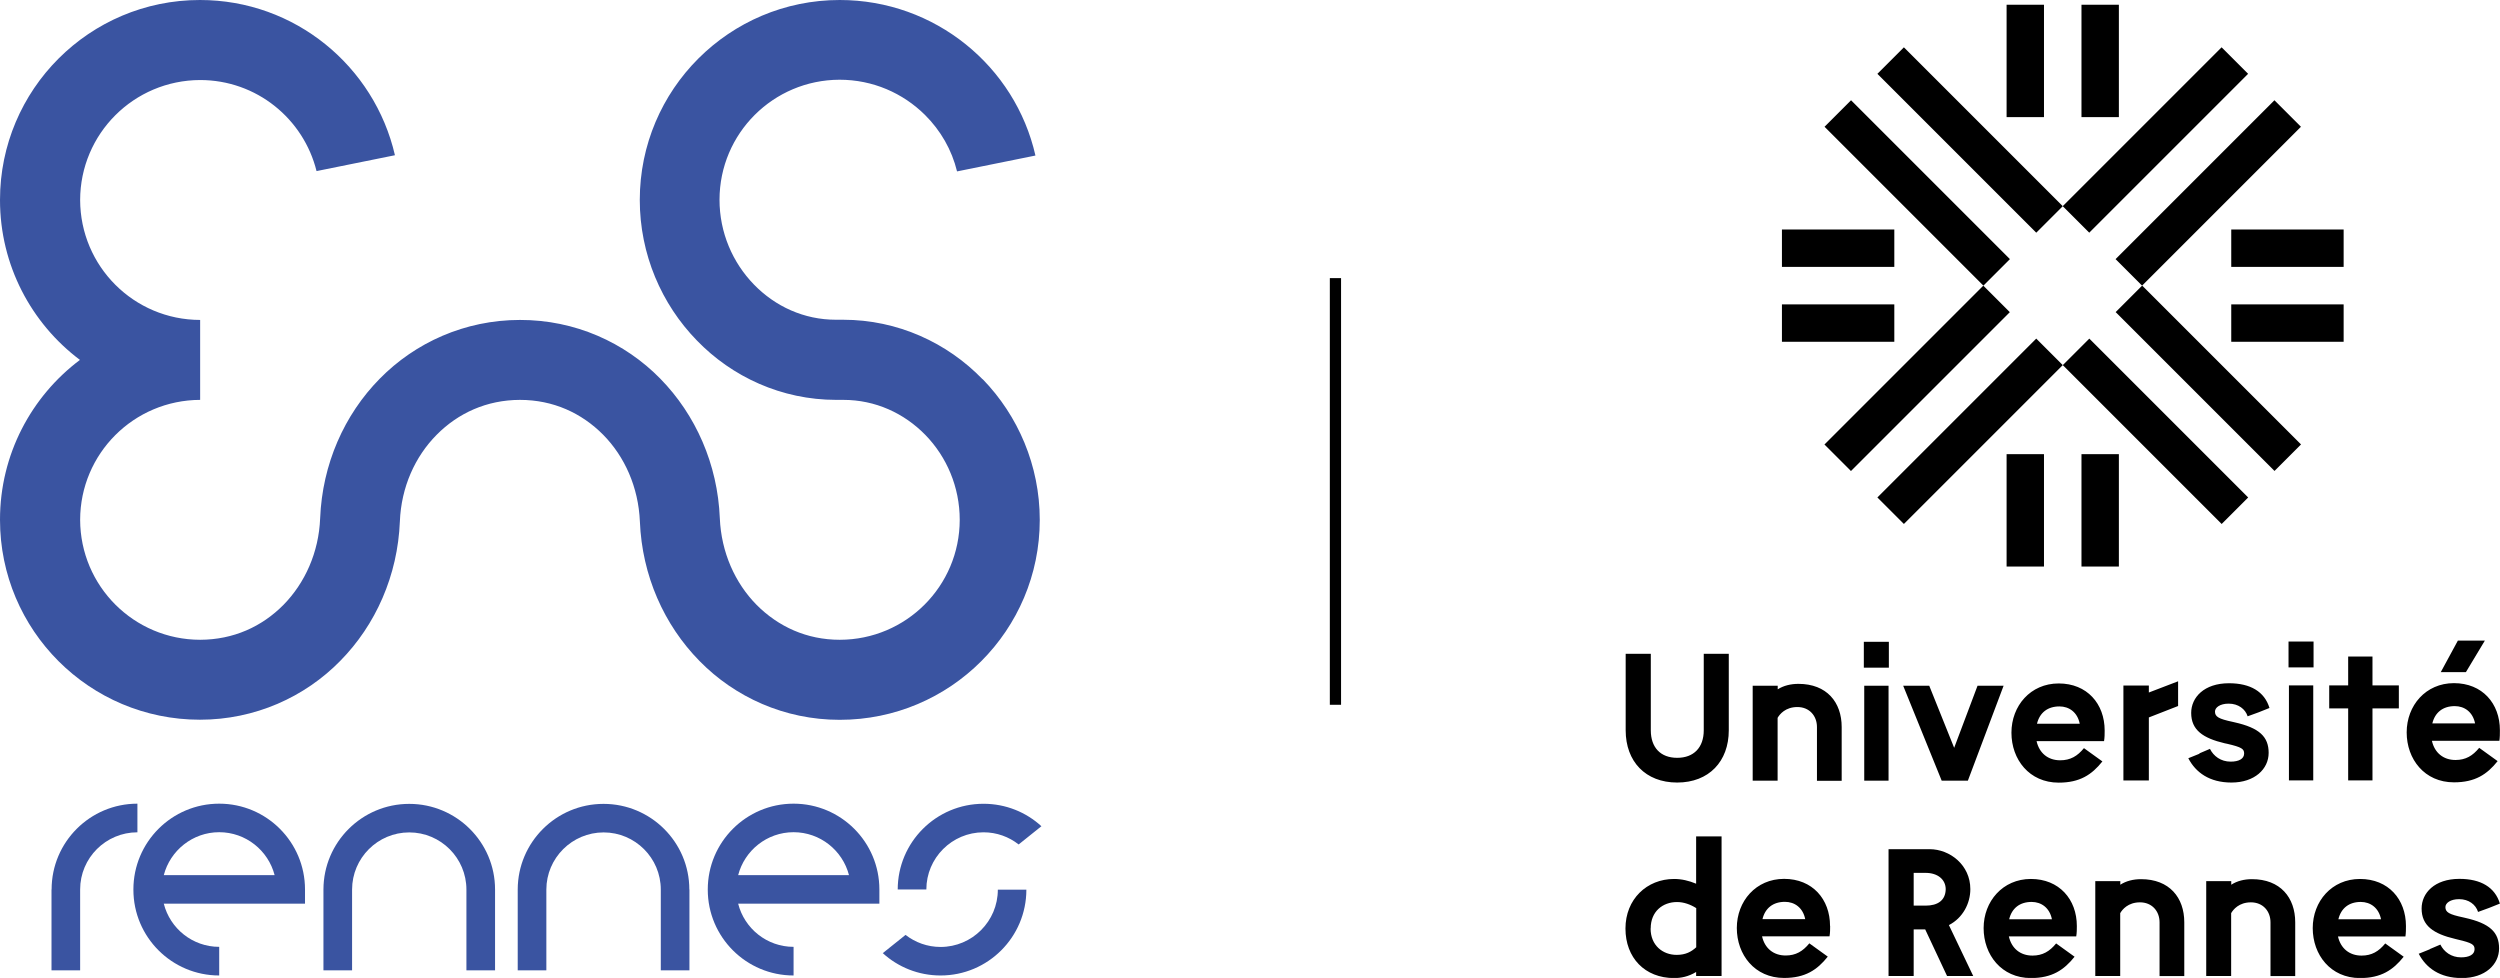 <?xml version="1.0" encoding="UTF-8"?>
<svg id="Calque_2" data-name="Calque 2" xmlns="http://www.w3.org/2000/svg" viewBox="0 0 242.7 94.94">
  <defs>
    <style>
      .cls-1, .cls-2 {
        stroke-width: 0px;
      }

      .cls-2 {
        fill: #3a54a1;
      }
    </style>
  </defs>
  <g>
    <path class="cls-2" d="m5,86.35v7.85h2.78v-7.85c0-3.06,2.49-5.55,5.56-5.55v-2.78c-4.6,0-8.33,3.73-8.33,8.33"/>
    <path class="cls-2" d="m48.06,86.35c0-4.59-3.74-8.31-8.33-8.31s-8.32,3.72-8.33,8.31v7.85h2.78v-7.84c0-3.06,2.49-5.55,5.55-5.55s5.55,2.49,5.55,5.55v7.84h2.78v-7.85h0"/>
    <path class="cls-2" d="m66.92,86.35c0-4.59-3.74-8.31-8.33-8.31s-8.32,3.72-8.33,8.31h0v7.85h2.78v-7.84c0-3.06,2.5-5.55,5.56-5.55s5.55,2.49,5.55,5.55v7.84h2.78v-7.85"/>
    <path class="cls-2" d="m29.61,86.35c0-4.6-3.73-8.33-8.33-8.33s-8.33,3.73-8.33,8.33v.02c0,4.6,3.73,8.33,8.33,8.33v-2.78c-2.59,0-4.77-1.78-5.38-4.19h13.71v-1.39m-8.33-5.55c2.58,0,4.76,1.77,5.38,4.17h-10.76c.62-2.39,2.8-4.17,5.38-4.17"/>
    <path class="cls-2" d="m85.37,86.35c0-4.6-3.73-8.33-8.33-8.33s-8.33,3.73-8.33,8.33v.02c0,4.6,3.73,8.33,8.33,8.33v-2.78c-2.59,0-4.77-1.78-5.38-4.19h13.71v-1.39m-8.33-5.55c2.58,0,4.76,1.77,5.38,4.17h-10.76c.62-2.39,2.79-4.17,5.38-4.17"/>
    <path class="cls-2" d="m87.15,86.35h2.78c0-3.06,2.49-5.55,5.55-5.55,1.29,0,2.47.44,3.41,1.18l2.21-1.77c-1.48-1.36-3.46-2.18-5.62-2.18-4.6,0-8.33,3.73-8.33,8.33"/>
    <path class="cls-2" d="m96.87,86.37c0,3.06-2.49,5.56-5.56,5.56-1.28,0-2.46-.44-3.4-1.17l-2.21,1.77c1.48,1.35,3.45,2.17,5.61,2.17,4.6,0,8.33-3.73,8.33-8.33h-2.78"/>
    <path class="cls-2" d="m81.45,31.05h-.03s0,0,0,0h.02m13.94,5.76c-3.42-3.53-8.22-5.77-13.54-5.77-.14,0-.29,0-.46,0h.02c-.08,0-.16,0-.25,0-3.1,0-5.89-1.29-7.96-3.42-2.07-2.13-3.34-5.05-3.34-8.23.01-6.44,5.22-11.63,11.65-11.65,3.24,0,6.16,1.3,8.3,3.42,1.51,1.5,2.6,3.38,3.11,5.48l7.61-1.54C98.56,6.44,90.77,0,81.52,0c-10.71,0-19.41,8.68-19.41,19.41,0,5.27,2.11,10.12,5.54,13.64,3.41,3.53,8.22,5.77,13.53,5.77.14,0,.28,0,.43,0h.03c.06,0,.14,0,.23,0,3.11,0,5.9,1.29,7.97,3.41,2.06,2.12,3.33,5.04,3.33,8.24-.01,6.42-5.2,11.63-11.64,11.64-3.22,0-5.98-1.28-8.08-3.39-2.09-2.12-3.43-5.09-3.57-8.41-.21-5.24-2.34-10.04-5.78-13.55-3.44-3.51-8.27-5.71-13.62-5.7-5.35,0-10.17,2.2-13.61,5.7-3.45,3.5-5.58,8.3-5.79,13.55-.13,3.33-1.48,6.29-3.56,8.41-2.1,2.12-4.86,3.38-8.09,3.39-6.43-.01-11.63-5.21-11.65-11.64.01-6.43,5.21-11.63,11.65-11.65v-7.76c-6.44-.01-11.63-5.21-11.65-11.64.01-6.43,5.21-11.63,11.65-11.65,5.47,0,10.04,3.76,11.3,8.84l7.61-1.54C36.35,6.43,28.63,0,19.41,0,8.69,0,0,8.69,0,19.41c0,6.35,3.05,11.99,7.76,15.53C3.05,38.48,0,44.11,0,50.46c0,10.72,8.68,19.41,19.41,19.41,5.35,0,10.18-2.2,13.62-5.71,3.45-3.5,5.58-8.3,5.79-13.54.13-3.34,1.48-6.3,3.57-8.41,2.09-2.11,4.86-3.38,8.08-3.39,3.24,0,6,1.28,8.09,3.39,2.08,2.11,3.42,5.08,3.56,8.42.21,5.24,2.34,10.03,5.79,13.54,3.43,3.5,8.25,5.71,13.59,5.71h.03c10.73,0,19.41-8.7,19.41-19.41,0-5.28-2.11-10.12-5.53-13.65"/>
  </g>
  <g id="Calque_1" data-name="Calque 1">
    <rect class="cls-1" x="129.1" y="27" width="1.09" height="41.42"/>
    <rect class="cls-1" x="207.43" y="30.96" width="3.64" height="21.81" transform="translate(31.69 160.23) rotate(-45)"/>
    <rect class="cls-1" x="212.57" y="25.82" width="3.64" height="21.81" transform="translate(36.82 162.35) rotate(-45)"/>
    <rect class="cls-1" x="184.3" y="7.83" width="3.64" height="21.81" transform="translate(41.27 137.09) rotate(-45)"/>
    <rect class="cls-1" x="189.44" y="2.69" width="3.64" height="21.81" transform="translate(46.4 139.22) rotate(-45)"/>
    <rect class="cls-1" x="198.34" y="11.77" width="21.81" height="3.64" transform="translate(51.68 151.94) rotate(-45)"/>
    <rect class="cls-1" x="203.48" y="16.91" width="21.81" height="3.64" transform="translate(49.54 157.08) rotate(-45)"/>
    <rect class="cls-1" x="175.21" y="34.91" width="21.81" height="3.64" transform="translate(28.54 142.36) rotate(-45)"/>
    <rect class="cls-1" x="180.35" y="40.05" width="21.81" height="3.64" transform="translate(26.41 147.5) rotate(-45)"/>
    <rect class="cls-1" x="194.8" y=".46" width="3.63" height="10.91"/>
    <rect class="cls-1" x="202.07" y=".46" width="3.63" height="10.91"/>
    <rect class="cls-1" x="194.8" y="44.09" width="3.63" height="10.91"/>
    <rect class="cls-1" x="202.07" y="44.09" width="3.63" height="10.91"/>
    <rect class="cls-1" x="216.61" y="22.28" width="10.91" height="3.63"/>
    <rect class="cls-1" x="216.61" y="29.55" width="10.91" height="3.63"/>
    <rect class="cls-1" x="172.99" y="22.28" width="10.91" height="3.63"/>
    <rect class="cls-1" x="172.99" y="29.55" width="10.91" height="3.63"/>
    <path class="cls-1" d="m238.22,88.07s-.02.04.04.04c-.04,0-.04-.02-.04-.04m-2.32,4.08l-1.09.44c.72,1.38,2.05,2.36,4.19,2.36,2.25,0,3.61-1.31,3.61-2.88s-.9-2.43-3.32-2.97l-.17-.04c-1.37-.29-1.72-.5-1.72-1,0-.39.48-.77,1.33-.77.94,0,1.62.53,1.84,1.24l1.07-.39,1.05-.42c-.48-1.59-1.86-2.4-3.93-2.4-2.42,0-3.67,1.38-3.67,2.88,0,1.66,1.14,2.45,3.26,2.95l.24.06c1.42.33,1.64.5,1.64.94,0,.52-.52.79-1.31.79-.96,0-1.66-.54-2.01-1.24l-1.03.44Zm-8.89-2.91c.26-1.07,1.03-1.68,2.17-1.68.94,0,1.75.57,1.97,1.68h-4.15Zm6.56.66c0-2.6-1.71-4.57-4.46-4.57s-4.59,2.18-4.59,4.77,1.73,4.85,4.59,4.85c2.05,0,3.21-.78,4.24-2.07l-1.79-1.29c-.63.77-1.31,1.18-2.3,1.18-1.18,0-2.03-.7-2.29-1.86h6.55c.05-.35.05-.7.05-1.01m-19.4,4.85h2.43v-6.1c.2-.35.76-1.05,1.92-1.05s1.9.85,1.9,1.94v5.22h2.4v-5.22c0-2.4-1.44-4.19-4.2-4.19-.74,0-1.44.17-2.01.54v-.35h-2.43v9.22Zm-10.77,0h2.43v-6.1c.2-.35.76-1.05,1.92-1.05s1.9.85,1.9,1.94v5.22h2.4v-5.22c0-2.4-1.44-4.19-4.2-4.19-.74,0-1.44.17-2.01.54v-.35h-2.43v9.22Zm-8.35-5.51c.26-1.07,1.03-1.68,2.18-1.68.94,0,1.75.57,1.97,1.68h-4.15Zm6.57.66c0-2.6-1.72-4.57-4.46-4.57s-4.59,2.18-4.59,4.77,1.73,4.85,4.59,4.85c2.05,0,3.21-.78,4.24-2.07l-1.79-1.29c-.63.77-1.31,1.18-2.3,1.18-1.18,0-2.03-.7-2.29-1.86h6.54c.06-.35.06-.7.06-1.01m-15.84-1.97v-3.19h1.16c1.16,0,1.94.63,1.95,1.58-.02,1.09-.77,1.6-1.95,1.6h-1.16Zm-2.43,6.82h2.43v-4.52h1.12l2.12,4.52h2.54l-2.36-4.94c1.36-.7,2.08-2.12,2.08-3.48v-.02c0-2.32-1.97-3.87-3.96-3.87h-3.98v12.32Z"/>
    <path class="cls-1" d="m236.96,65.25h2.43l1.84-3.06h-2.62l-1.66,3.06Zm-.83,4.98c.26-1.07,1.03-1.68,2.18-1.68.94,0,1.75.57,1.97,1.68h-4.15Zm6.56.66c0-2.6-1.71-4.57-4.46-4.57s-4.59,2.18-4.59,4.78,1.73,4.85,4.59,4.85c2.05,0,3.21-.77,4.24-2.06l-1.79-1.29c-.63.77-1.31,1.18-2.3,1.18-1.18,0-2.03-.7-2.29-1.86h6.55c.05-.35.05-.7.05-1.01m-14.73,4.85h2.36v-6.99h2.56v-2.23h-2.56v-2.8h-2.36v2.8h-1.84v2.23h1.84v6.99Zm-5.79-10.97h2.43v-2.51h-2.43v2.51Zm.04,10.97h2.36v-9.22h-2.36v9.22Zm-6.36-6.67s-.02.04.04.04c-.04,0-.04-.02-.04-.04m-2.32,4.08l-1.09.44c.72,1.38,2.05,2.36,4.19,2.36,2.25,0,3.61-1.31,3.61-2.88s-.9-2.43-3.32-2.97l-.17-.04c-1.37-.29-1.72-.5-1.72-1,0-.39.48-.77,1.33-.77.94,0,1.62.53,1.84,1.23l1.07-.39,1.05-.42c-.48-1.59-1.86-2.4-3.93-2.4-2.42,0-3.67,1.38-3.67,2.88,0,1.66,1.14,2.45,3.26,2.95l.24.05c1.42.33,1.64.5,1.64.94,0,.52-.52.79-1.31.79-.96,0-1.66-.54-2.01-1.24l-1.03.44Zm-7.39,2.6h2.47v-6.12l2.84-1.11v-2.4l-2.84,1.09v-.68h-2.47v9.22Zm-8.39-5.51c.26-1.07,1.03-1.68,2.18-1.68.94,0,1.75.57,1.97,1.68h-4.15Zm6.57.66c0-2.6-1.71-4.57-4.46-4.57s-4.59,2.18-4.59,4.78,1.73,4.85,4.59,4.85c2.05,0,3.21-.77,4.24-2.06l-1.79-1.29c-.63.77-1.31,1.18-2.31,1.18-1.18,0-2.03-.7-2.29-1.86h6.55c.06-.35.06-.7.06-1.01m-13.28,4.85l3.47-9.22h-2.53l-2.27,6.03-2.42-6.03h-2.53l3.74,9.22h2.53Zm-10.1-10.97h2.43v-2.51h-2.43v2.51Zm.04,10.97h2.36v-9.22h-2.36v9.22Zm-10.84,0h2.43v-6.1c.2-.35.76-1.05,1.92-1.05s1.9.85,1.9,1.94v5.22h2.4v-5.22c0-2.4-1.44-4.19-4.2-4.19-.74,0-1.44.17-2.01.53v-.35h-2.43v9.22Zm-12.32-12.32v7.43c0,3.02,1.92,5.07,5,5.07s5.01-2.05,5.01-5.07v-7.43h-2.43v7.43c0,1.66-.96,2.67-2.58,2.67s-2.56-1.01-2.56-2.67v-7.43h-2.43Z"/>
    <path class="cls-1" d="m171.1,89.23c.26-1.07,1.03-1.68,2.18-1.68.94,0,1.75.57,1.97,1.68h-4.15Zm6.56.66c0-2.6-1.71-4.57-4.46-4.57s-4.59,2.18-4.59,4.77,1.73,4.85,4.59,4.85c2.05,0,3.21-.78,4.24-2.07l-1.79-1.29c-.63.77-1.31,1.18-2.3,1.18-1.18,0-2.03-.7-2.29-1.86h6.55c.06-.35.06-.7.06-1.01m-17.42.24c0-1.64,1.16-2.56,2.56-2.56.65,0,1.31.24,1.86.59v3.8c-.48.44-1.03.74-1.9.74-1.35,0-2.53-.92-2.53-2.56m4.42,4.61h2.47v-13.55h-2.47v4.59c-.7-.29-1.4-.46-2.14-.46-2.65,0-4.72,1.97-4.72,4.81s1.88,4.81,4.72,4.81c.66,0,1.38-.13,2.14-.59v.39Z"/>
  </g>
</svg>